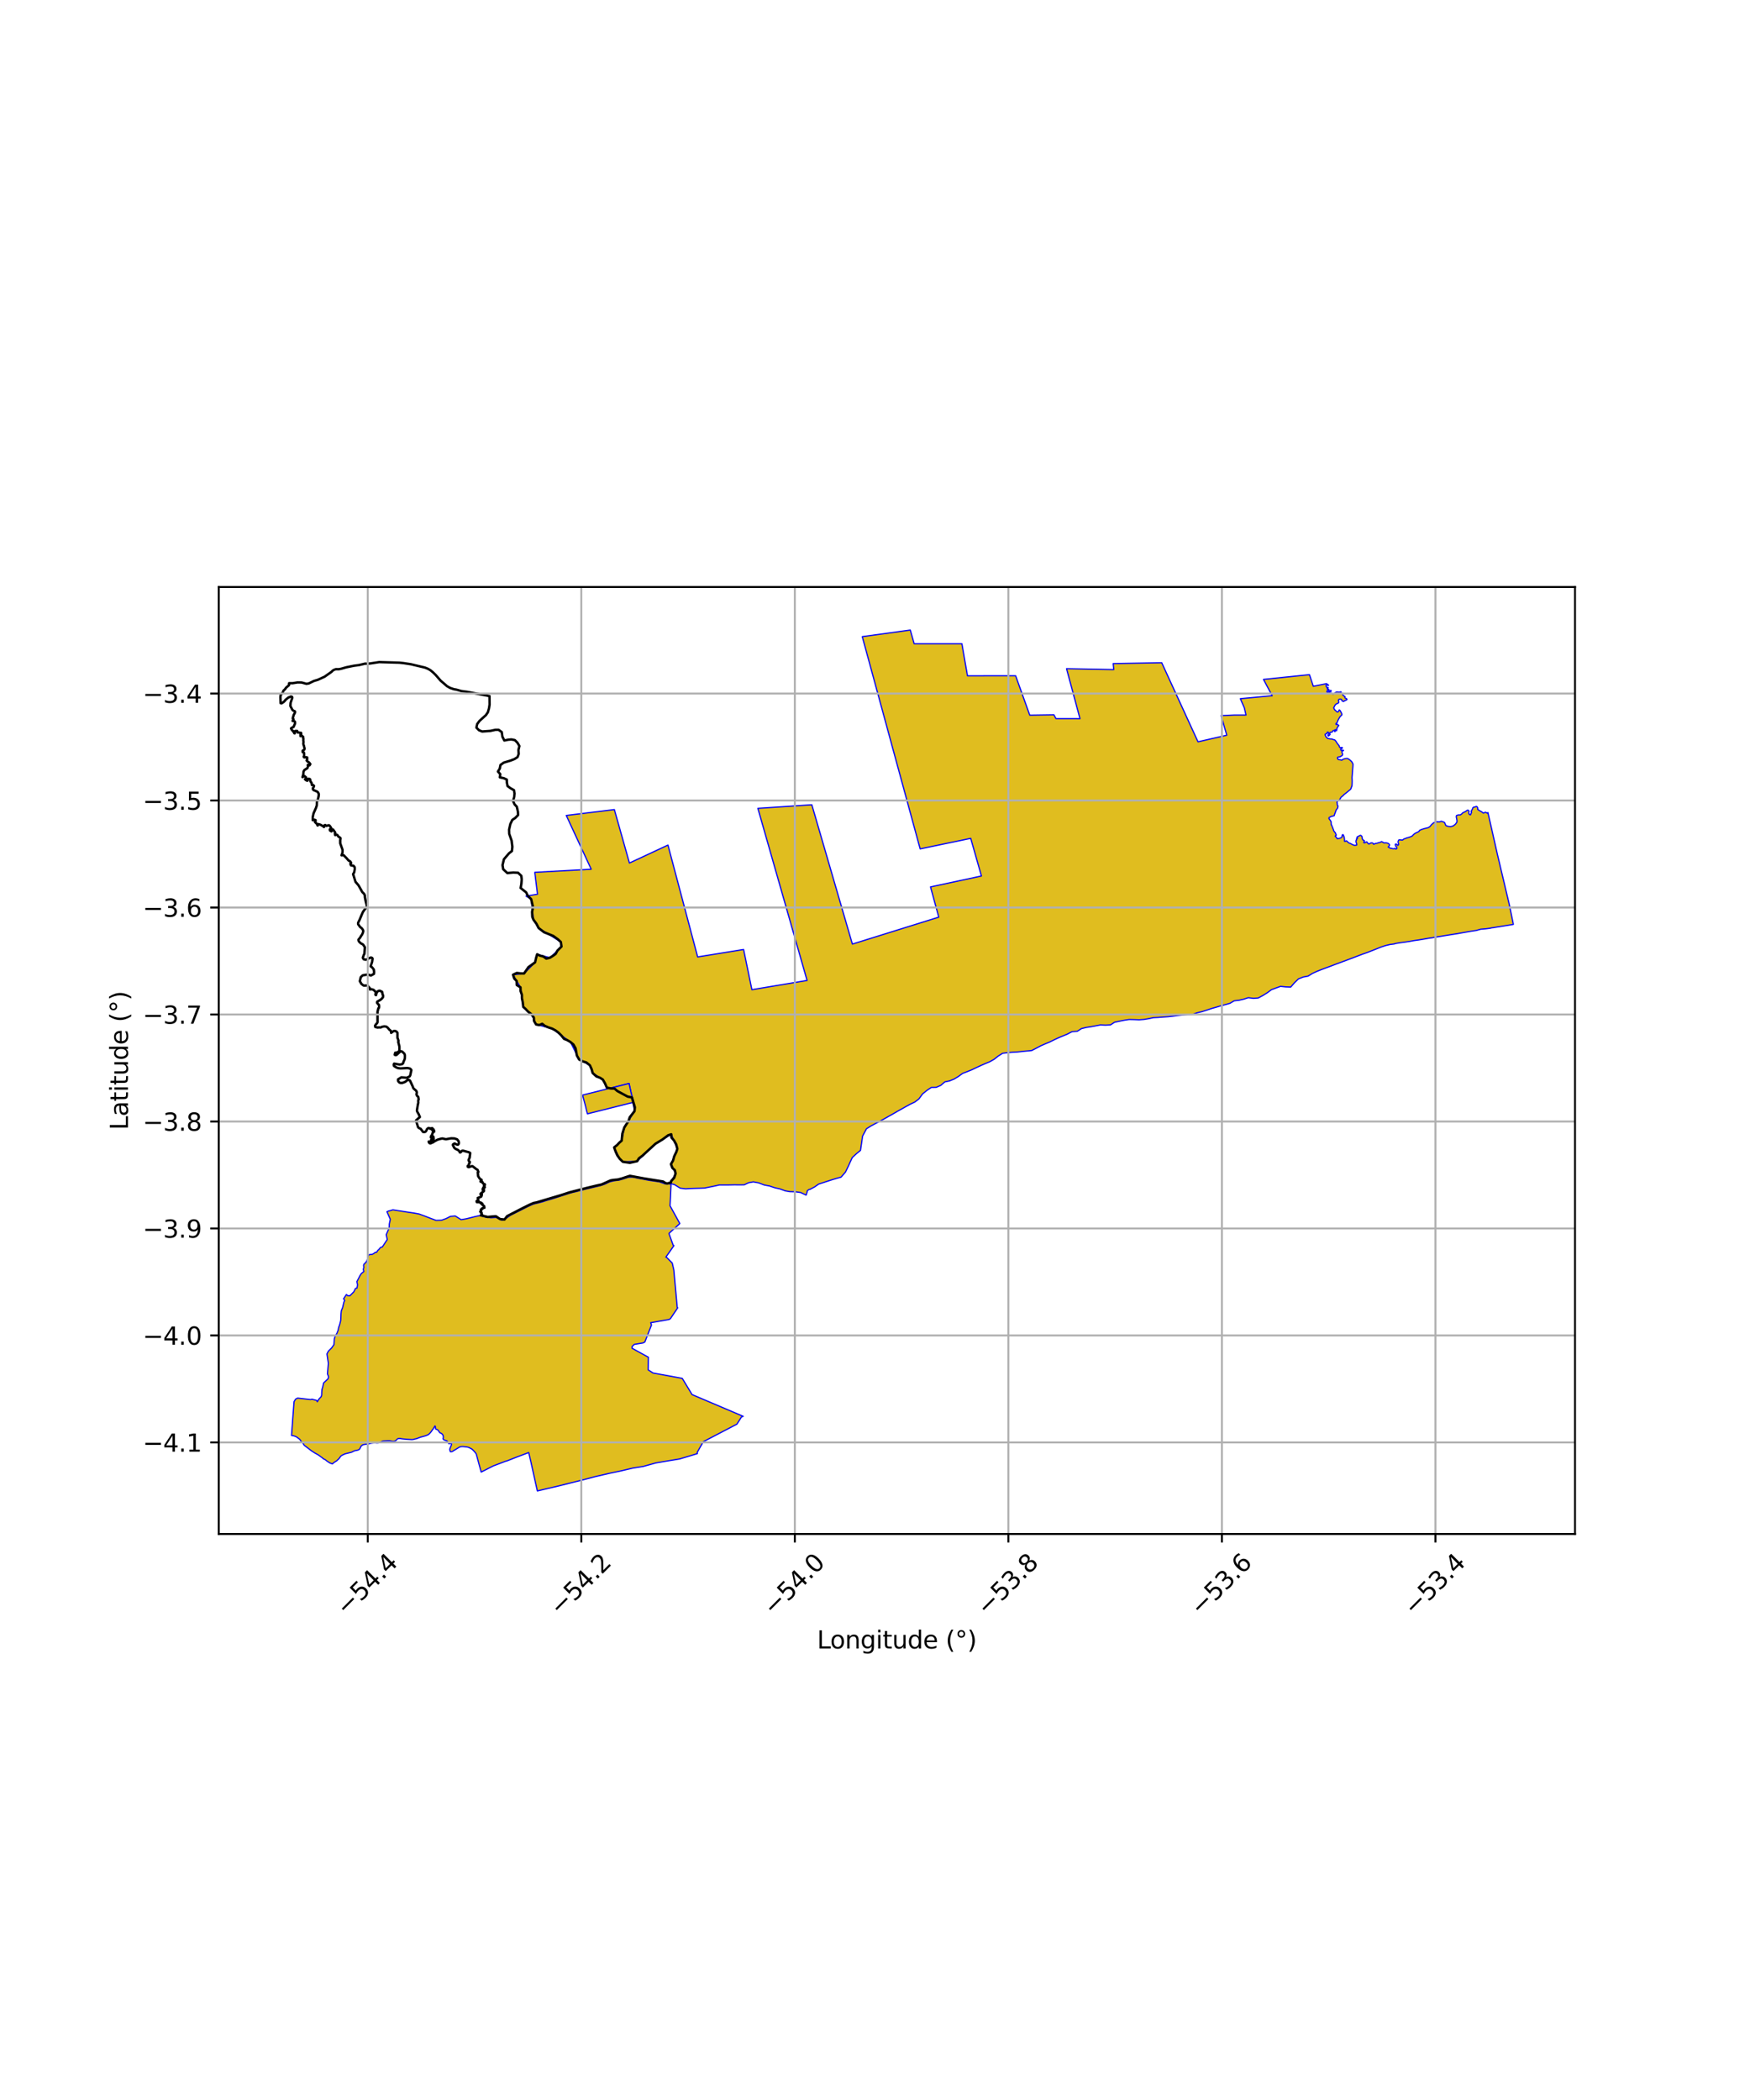 <?xml version="1.0" encoding="utf-8" standalone="no"?>
<!DOCTYPE svg PUBLIC "-//W3C//DTD SVG 1.1//EN"
  "http://www.w3.org/Graphics/SVG/1.1/DTD/svg11.dtd">
<svg xmlns:xlink="http://www.w3.org/1999/xlink" width="720pt" height="864pt" viewBox="0 0 720 864" xmlns="http://www.w3.org/2000/svg" version="1.1">
 <defs>
  <style type="text/css">*{stroke-linejoin: round; stroke-linecap: butt}</style>
 </defs>
 <g id="figure_1">
  <g id="patch_1">
   <path d="M 0 864 
L 720 864 
L 720 0 
L 0 0 
z
" style="fill: #ffffff"/>
  </g>
  <g id="axes_1">
   <g id="patch_2">
    <path d="M 90 631.124 
L 648 631.124 
L 648 241.516 
L 90 241.516 
z
" style="fill: #ffffff"/>
   </g>
   <g id="PatchCollection_1">
    <path d="M 283.806 599.008 
L 279.613 600.257 
L 274.878 601.04 
L 269.836 601.89 
L 264.851 603.277 
L 264.666 603.327 
L 260.409 604.016 
L 260.324 604.028 
L 255.297 605.209 
L 250.669 606.187 
L 244.987 607.504 
L 239.208 609.026 
L 234.719 610.141 
L 229.568 611.419 
L 225.374 612.407 
L 221.32 613.363 
L 221.081 613.415 
L 220.847 612.384 
L 220.653 611.516 
L 220.4 610.386 
L 219.62 606.867 
L 218.447 601.55 
L 217.527 597.626 
L 212.736 599.427 
L 208.344 601.151 
L 208.207 601.129 
L 202.946 603.123 
L 197.964 605.655 
L 197.579 604.226 
L 197.156 602.697 
L 196.745 601.169 
L 196.346 599.684 
L 195.97 598.285 
L 195.584 597.672 
L 194.793 596.787 
L 194.225 596.25 
L 193.688 595.934 
L 193.12 595.651 
L 192.678 595.462 
L 192.016 595.321 
L 191.165 595.229 
L 190.377 595.152 
L 189.747 595.186 
L 189.212 595.298 
L 188.536 595.681 
L 187.561 596.286 
L 186.586 596.86 
L 186.161 597.162 
L 185.72 597.275 
L 185.28 597.275 
L 185.104 596.706 
L 185.025 596.405 
L 185.071 596.072 
L 185.227 595.691 
L 185.477 595.056 
L 185.705 594.521 
L 185.727 594.088 
L 185.631 593.851 
L 185.458 593.804 
L 185.222 593.852 
L 184.923 593.996 
L 184.686 593.981 
L 184.465 593.759 
L 184.244 593.38 
L 184.085 593.063 
L 183.952 592.868 
L 183.154 592.559 
L 182.902 592.512 
L 182.507 592.275 
L 182.281 592.004 
L 182.316 591.705 
L 182.426 591.435 
L 182.392 591.073 
L 182.329 590.706 
L 182.234 590.421 
L 181.949 590.042 
L 181.586 589.742 
L 181.207 589.584 
L 180.923 589.427 
L 180.654 589.031 
L 180.259 588.478 
L 179.959 588.209 
L 179.738 588.115 
L 179.265 587.957 
L 179.201 587.831 
L 179.2 587.545 
L 179.199 587.228 
L 178.996 586.662 
L 178.867 586.77 
L 178.664 587.167 
L 178.397 587.564 
L 178.209 587.945 
L 177.895 588.263 
L 177.613 588.739 
L 177.173 589.311 
L 176.754 589.787 
L 176.199 590.265 
L 175.224 590.68 
L 174.106 591.001 
L 173.24 591.225 
L 172.186 591.593 
L 171.651 591.817 
L 170.99 592.009 
L 170.612 592.058 
L 170.423 592.153 
L 170.045 592.234 
L 169.446 592.299 
L 167.13 592.163 
L 166.216 592.071 
L 165.254 591.963 
L 164.466 591.822 
L 163.71 591.904 
L 163.38 592.143 
L 163.05 592.508 
L 162.626 592.842 
L 162.075 593.018 
L 161.388 593 
L 160.877 592.879 
L 160.31 592.77 
L 160.04 592.793 
L 159.68 592.773 
L 157.547 592.886 
L 156.97 593.101 
L 155.971 593.593 
L 155.579 593.683 
L 155.024 593.704 
L 154.852 593.678 
L 154.25 593.629 
L 154.046 593.636 
L 153.688 593.648 
L 152.789 593.77 
L 152.007 593.95 
L 151.67 594.027 
L 150.983 594.185 
L 150.12 594.26 
L 149.259 594.432 
L 148.595 594.947 
L 148.031 596.104 
L 147.761 596.362 
L 147.59 596.444 
L 147.369 596.55 
L 147.268 596.599 
L 146.928 596.671 
L 146.283 596.809 
L 145.966 596.876 
L 145.852 596.901 
L 144.598 597.509 
L 141.964 598.154 
L 141.785 598.236 
L 141.231 598.489 
L 140.852 598.662 
L 140.233 599.082 
L 139.799 599.675 
L 139.454 600.145 
L 139.363 600.269 
L 138.993 600.543 
L 138.614 600.939 
L 138.436 601.079 
L 137.439 601.703 
L 137.312 601.803 
L 136.764 602.288 
L 136.351 602.138 
L 136.141 602.086 
L 135.584 601.833 
L 134.415 601.051 
L 133.788 600.528 
L 132.995 600.178 
L 132.764 599.903 
L 132.649 599.819 
L 132.412 599.648 
L 131.978 599.333 
L 130.942 598.582 
L 129.347 597.703 
L 129.078 597.503 
L 128.246 596.982 
L 125.133 594.608 
L 124.875 594.143 
L 124.3 593.364 
L 123.979 593.108 
L 123.516 592.438 
L 123.235 592.107 
L 121.996 591.193 
L 121.369 590.913 
L 120.714 590.713 
L 119.942 590.594 
L 120.98 576.68 
L 121.623 575.63 
L 122.475 575.206 
L 127.727 575.817 
L 128.397 575.68 
L 130.277 576.167 
L 130.545 576.732 
L 131.218 575.617 
L 132.119 574.659 
L 132.338 574.044 
L 132.378 572.861 
L 132.453 571.762 
L 132.786 570.633 
L 133.135 568.981 
L 134.574 567.638 
L 134.946 567.291 
L 135.192 566.479 
L 134.719 565.221 
L 135.087 560.874 
L 134.51 557.046 
L 135.119 555.869 
L 136.433 554.586 
L 137.412 553.192 
L 137.548 550.872 
L 137.913 549.704 
L 138.613 548.563 
L 139.115 547.288 
L 139.305 546.242 
L 139.777 544.9 
L 140.173 543.288 
L 140.212 542.476 
L 140.293 540.555 
L 140.421 539.297 
L 140.952 538.004 
L 141.49 535.724 
L 141.826 535.058 
L 141.366 534.345 
L 142.524 532.577 
L 143.06 533.083 
L 143.947 533.124 
L 145.587 531.458 
L 146.276 530.076 
L 146.844 529.978 
L 146.871 529.958 
L 147.095 528.652 
L 146.846 527.274 
L 148.121 524.807 
L 148.663 523.97 
L 149.687 523.155 
L 149.484 522.253 
L 149.686 521.408 
L 149.596 520.632 
L 149.696 520.197 
L 149.995 519.909 
L 150.573 519.286 
L 150.923 518.782 
L 151.065 518.264 
L 151.395 517.182 
L 151.514 516.564 
L 151.995 516.176 
L 153.158 516.074 
L 153.948 515.631 
L 154.372 515.242 
L 154.963 515.219 
L 155.421 514.468 
L 155.835 514.106 
L 156.486 513.329 
L 156.833 513.128 
L 157.285 513.057 
L 159.334 509.965 
L 158.887 507.999 
L 160.092 505.252 
L 160.161 504.402 
L 160.172 503.625 
L 160.576 501.63 
L 159.194 498.532 
L 159.742 498.307 
L 159.851 498.243 
L 160.571 498.078 
L 160.683 498.048 
L 161.645 497.752 
L 163.779 498.087 
L 165.942 498.421 
L 168.106 498.762 
L 170.241 499.067 
L 172.423 499.468 
L 174.784 500.344 
L 177.117 501.243 
L 179.414 502.103 
L 181.636 502.036 
L 183.494 501.377 
L 185.341 500.452 
L 187.321 500.301 
L 189.726 501.803 
L 191.749 501.463 
L 193.621 501.007 
L 195.451 500.547 
L 197.448 500.107 
L 199.701 500.73 
L 201.962 501.033 
L 202.072 501.018 
L 204.109 500.889 
L 206.537 502.028 
L 208.383 501.15 
L 210.141 499.912 
L 211.829 499.096 
L 211.935 499.035 
L 213.749 498.118 
L 214.113 497.942 
L 215.612 497.188 
L 217.338 496.316 
L 219.15 495.509 
L 221.062 494.957 
L 221.164 494.98 
L 223.108 494.486 
L 224.947 493.876 
L 226.476 493.443 
L 226.666 493.389 
L 226.856 493.335 
L 228.77 492.734 
L 230.613 492.134 
L 233.386 491.231 
L 235.341 490.638 
L 237.267 490.193 
L 239.213 489.666 
L 241.146 489.201 
L 243.034 488.756 
L 244.992 488.275 
L 246.991 487.804 
L 248.802 487.198 
L 248.904 487.159 
L 250.716 486.284 
L 252.807 485.757 
L 254.603 485.565 
L 256.55 485.007 
L 258.459 484.375 
L 260.416 484.282 
L 262.614 484.781 
L 264.68 485.15 
L 266.822 485.578 
L 269.018 485.91 
L 269.114 485.921 
L 271.207 486.217 
L 273.743 487.115 
L 275.386 487.076 
L 276.096 487.309 
L 275.759 494.623 
L 275.675 496.087 
L 279.676 503.368 
L 279.549 503.543 
L 275.281 507.404 
L 275.243 507.537 
L 276.989 512.391 
L 277.286 512.476 
L 273.939 517.24 
L 274.183 517.236 
L 276.577 519.653 
L 277.237 522.554 
L 278.639 537.988 
L 278.85 538.041 
L 275.84 542.519 
L 275.545 542.73 
L 275.21 542.887 
L 267.705 544.203 
L 268.054 545.119 
L 265.307 552.155 
L 264.52 552.539 
L 260.973 553.115 
L 260.066 553.986 
L 260.065 554.719 
L 266.777 558.414 
L 266.67 563.585 
L 268.647 564.885 
L 280.7 567.095 
L 284.738 573.767 
L 305.772 582.721 
L 305.079 582.96 
L 303.188 585.941 
L 289.341 593.169 
L 287.592 596.244 
L 286.864 597.539 
L 286.919 598.054 
L 283.806 599.008 
" clip-path="url(#p43ac807e02)" style="fill: #e0bd1f; stroke: #0000ff; stroke-width: 0.5"/>
    <path d="M 545.969 281.23 
L 545.968 281.312 
L 545.986 281.466 
L 546.577 281.857 
L 546.569 281.963 
L 546.476 282.014 
L 545.886 281.756 
L 545.604 281.926 
L 545.55 282.227 
L 545.785 282.671 
L 546.048 282.902 
L 546.255 282.827 
L 546.451 282.892 
L 546.44 283.055 
L 546.373 283.137 
L 546.181 283.066 
L 546.058 283.387 
L 546.217 283.612 
L 546.524 283.598 
L 546.811 283.762 
L 546.699 283.972 
L 546.029 284.181 
L 545.891 284.652 
L 546.152 284.887 
L 546.415 284.829 
L 546.622 284.588 
L 546.932 284.422 
L 547.419 284.047 
L 547.648 284.109 
L 547.691 284.349 
L 547.557 284.533 
L 547.197 284.604 
L 546.942 284.822 
L 547.045 285.161 
L 547.284 285.365 
L 547.583 285.164 
L 548.024 285.411 
L 548.483 285.574 
L 548.927 285.407 
L 549.262 285.061 
L 549.911 284.69 
L 550.808 284.776 
L 551.279 284.756 
L 551.613 284.613 
L 551.785 284.68 
L 551.683 285.045 
L 551.782 285.367 
L 551.989 285.463 
L 552.203 285.495 
L 552.31 285.357 
L 552.419 285.241 
L 552.511 285.316 
L 552.435 285.695 
L 552.513 286.012 
L 552.911 286.358 
L 553.335 286.532 
L 553.409 286.676 
L 553.317 286.962 
L 553.452 287.245 
L 553.884 287.387 
L 554.156 287.625 
L 554.118 287.896 
L 553.539 288.22 
L 553.284 288.235 
L 552.827 288.601 
L 552.181 288.403 
L 552.075 288.013 
L 551.797 287.707 
L 551.254 287.619 
L 550.792 287.812 
L 550.794 287.844 
L 550.654 288.192 
L 550.791 288.628 
L 550.778 289.108 
L 550.294 289.431 
L 549.871 289.567 
L 549.446 289.917 
L 549.427 289.918 
L 549.022 290.581 
L 548.859 291.011 
L 548.734 291.109 
L 548.769 291.41 
L 549.196 292.133 
L 549.191 292.061 
L 549.991 292.81 
L 550.321 292.971 
L 550.681 292.766 
L 550.926 292.151 
L 551.094 292.092 
L 551.413 292.415 
L 552.022 293.566 
L 552.096 294.122 
L 551.324 294.876 
L 550.791 295.777 
L 550.395 296.535 
L 550.067 297.437 
L 549.953 297.437 
L 549.628 297.735 
L 549.643 297.989 
L 549.785 298.102 
L 550.107 297.966 
L 550.824 298.478 
L 550.332 299.115 
L 550.069 299.641 
L 549.991 299.982 
L 550.008 300.322 
L 549.85 300.684 
L 549.809 300.611 
L 549.77 300.447 
L 549.452 300.189 
L 549.302 300.217 
L 549.189 300.351 
L 549.312 300.88 
L 549.263 300.982 
L 549.172 300.996 
L 549.101 300.89 
L 549.021 300.623 
L 548.812 300.519 
L 548.514 300.566 
L 548.304 300.785 
L 548.27 300.996 
L 547.909 301.262 
L 547.661 301.205 
L 547.278 301.334 
L 547.111 301.678 
L 547.138 302.061 
L 547.203 302.242 
L 546.671 302.728 
L 546.49 302.822 
L 546.356 302.697 
L 546.339 302.533 
L 546.566 301.888 
L 546.636 301.463 
L 546.381 301.165 
L 546.05 301.276 
L 545.922 301.632 
L 545.804 301.889 
L 545.268 302.045 
L 545.174 302.37 
L 545.359 302.656 
L 545.456 303.029 
L 545.97 303.57 
L 546.297 303.845 
L 547.38 304.024 
L 547.922 304.042 
L 548.428 304.235 
L 549.133 304.426 
L 549.557 304.859 
L 549.932 305.463 
L 550.317 306.021 
L 550.972 306.837 
L 551.073 307.309 
L 551.448 307.693 
L 551.93 307.529 
L 552.237 307.559 
L 552.301 307.711 
L 552.181 307.877 
L 551.724 308.127 
L 551.585 308.472 
L 551.785 308.717 
L 552.231 308.662 
L 552.657 308.668 
L 552.747 308.749 
L 552.739 308.836 
L 552.527 308.905 
L 552.249 309.003 
L 552.133 309.204 
L 552.128 309.337 
L 552.158 309.666 
L 552.347 310.09 
L 552.361 310.512 
L 552.241 310.802 
L 551.911 311.025 
L 551.749 311.078 
L 551.304 311.391 
L 550.838 311.437 
L 550.473 311.468 
L 550.264 311.768 
L 550.36 312.252 
L 550.79 312.547 
L 551.331 312.592 
L 551.832 312.7 
L 552.06 312.769 
L 552.541 312.402 
L 553.301 312.158 
L 553.711 312.068 
L 554.436 312.052 
L 555.342 312.634 
L 556.1 313.331 
L 556.519 314.052 
L 556.655 314.391 
L 556.603 315.436 
L 556.462 317.183 
L 556.329 318.869 
L 556.251 319.896 
L 556.312 321.316 
L 556.283 322.455 
L 556.234 323.299 
L 555.727 324.666 
L 553.915 326.193 
L 552.942 326.925 
L 552.582 327.343 
L 551.745 328.013 
L 551.182 329.009 
L 550.577 329.534 
L 550.161 329.79 
L 550.069 330.019 
L 550.208 330.733 
L 550.185 331.126 
L 550.501 331.629 
L 550.343 332.46 
L 549.734 333.245 
L 549.352 334.344 
L 549.018 335.22 
L 548.983 335.521 
L 548.494 335.735 
L 547.915 335.825 
L 546.844 336.353 
L 546.743 336.745 
L 547.094 337.214 
L 547.631 338.009 
L 547.7 339.065 
L 547.678 339.335 
L 547.753 339.381 
L 547.855 339.444 
L 548.308 340.583 
L 548.567 341.251 
L 548.737 341.797 
L 549.039 342.253 
L 549.386 342.572 
L 549.417 342.745 
L 549.551 343.079 
L 549.671 343.314 
L 549.755 343.54 
L 549.754 343.637 
L 549.519 343.789 
L 549.376 343.974 
L 549.347 344.11 
L 549.518 344.246 
L 549.657 344.291 
L 549.815 344.512 
L 550.015 344.79 
L 550.101 344.956 
L 550.203 345.083 
L 550.335 345.098 
L 550.54 345.037 
L 550.667 344.982 
L 551.037 344.932 
L 551.508 344.769 
L 551.93 344.57 
L 552.106 344.422 
L 552.104 344.276 
L 552.181 344.111 
L 552.19 343.864 
L 552.27 343.6 
L 552.247 343.533 
L 552.363 343.434 
L 552.518 343.382 
L 552.691 343.547 
L 552.801 343.832 
L 553.015 344.382 
L 553.086 344.613 
L 553.084 344.964 
L 553.163 345.301 
L 553.166 345.687 
L 553.109 345.969 
L 553.21 346.121 
L 553.306 346.165 
L 553.675 346.058 
L 553.822 345.982 
L 553.921 345.949 
L 554.046 345.983 
L 554.391 346.323 
L 554.902 346.77 
L 555.114 346.91 
L 555.213 346.885 
L 555.614 347.049 
L 556.194 347.369 
L 556.86 347.675 
L 557.205 347.792 
L 557.688 347.756 
L 558.029 347.748 
L 558.187 347.643 
L 558.209 347.405 
L 558.187 347.258 
L 558.138 347.153 
L 558.003 346.719 
L 557.916 346.45 
L 557.897 346.156 
L 557.905 345.898 
L 558.008 345.664 
L 558.147 345.553 
L 558.09 345.387 
L 558.041 345.266 
L 558.118 345.15 
L 558.216 345.135 
L 558.359 345.04 
L 558.498 344.946 
L 558.53 344.841 
L 558.503 344.774 
L 558.456 344.752 
L 558.27 344.671 
L 558.211 344.576 
L 558.465 344.305 
L 558.711 344.124 
L 559.084 343.968 
L 559.344 343.85 
L 559.567 343.717 
L 559.817 343.66 
L 559.995 343.786 
L 560.194 343.981 
L 560.369 344.164 
L 560.377 344.33 
L 560.41 344.593 
L 560.455 344.848 
L 560.458 344.992 
L 560.629 345.327 
L 560.757 345.578 
L 560.993 345.682 
L 561.24 345.83 
L 561.348 345.978 
L 561.266 346.186 
L 561.15 346.467 
L 561.069 346.602 
L 561.153 346.72 
L 561.39 346.755 
L 561.747 346.631 
L 562.031 346.461 
L 562.18 346.357 
L 562.332 346.363 
L 562.527 346.591 
L 562.824 346.985 
L 563.029 347.184 
L 563.162 347.241 
L 563.295 347.216 
L 563.523 347.138 
L 563.783 346.918 
L 564.077 346.801 
L 564.45 346.806 
L 564.783 346.859 
L 564.979 347.041 
L 565.032 347.237 
L 565.136 347.329 
L 565.299 347.338 
L 565.542 347.196 
L 565.779 347.054 
L 566.112 346.997 
L 566.61 346.923 
L 566.975 346.775 
L 567.381 346.651 
L 567.663 346.641 
L 568.186 346.381 
L 568.423 346.253 
L 568.919 346.51 
L 569.144 346.618 
L 569.255 346.748 
L 569.58 346.813 
L 570.213 346.763 
L 570.799 346.876 
L 571.082 346.976 
L 571.361 347.157 
L 571.577 347.379 
L 571.665 347.537 
L 571.645 347.884 
L 571.351 348.244 
L 571.192 348.429 
L 571.169 348.532 
L 571.454 348.666 
L 571.718 348.788 
L 571.859 348.931 
L 572.007 348.937 
L 572.204 349.03 
L 572.347 348.976 
L 572.917 349.154 
L 573.224 349.21 
L 573.5 349.191 
L 573.705 349.095 
L 573.908 349.059 
L 574.109 349.227 
L 574.204 349.337 
L 574.262 349.313 
L 574.362 349.273 
L 574.564 349.229 
L 574.713 349.036 
L 574.721 348.758 
L 574.547 348.486 
L 574.529 348.459 
L 574.233 348.101 
L 574.107 347.797 
L 574.061 347.421 
L 574.078 347.377 
L 574.095 347.342 
L 574.103 347.333 
L 574.285 347.289 
L 574.617 347.369 
L 574.635 347.369 
L 574.838 347.57 
L 575.023 347.816 
L 575.225 347.728 
L 575.242 347.719 
L 575.4 347.421 
L 575.418 347.386 
L 575.418 347.36 
L 575.303 346.85 
L 575.18 346.323 
L 575.4 345.71 
L 575.617 345.541 
L 575.637 345.522 
L 576.201 345.561 
L 576.279 345.58 
L 576.356 345.58 
L 577.018 345.639 
L 577.543 345.211 
L 577.601 345.191 
L 577.698 345.153 
L 578.73 344.783 
L 578.749 344.744 
L 579.566 344.53 
L 580.305 344.277 
L 581.063 343.927 
L 581.568 343.364 
L 582.185 342.875 
L 583.098 342.428 
L 583.662 342.176 
L 583.701 342.156 
L 584.089 341.612 
L 584.983 341.224 
L 585.022 341.224 
L 585.975 340.912 
L 587.375 340.581 
L 587.472 340.562 
L 588.284 340.118 
L 588.787 339.498 
L 588.846 339.4 
L 589.662 338.642 
L 590.26 338.335 
L 591.172 338.102 
L 592.095 338.165 
L 592.173 338.165 
L 592.955 337.893 
L 593.575 338.068 
L 594.179 338.319 
L 594.276 338.339 
L 594.603 338.998 
L 594.602 339.056 
L 594.621 339.133 
L 594.931 339.715 
L 595.902 340.022 
L 595.979 340.021 
L 596.037 340.021 
L 596.888 340.097 
L 597.873 339.824 
L 597.912 339.785 
L 598.817 339.089 
L 599.395 338.279 
L 599.415 338.26 
L 599.433 337.566 
L 599.265 336.657 
L 599.134 336.074 
L 599.229 335.552 
L 599.923 335.283 
L 600.741 335.279 
L 600.8 335.279 
L 601.317 334.934 
L 601.812 334.418 
L 602.9 333.905 
L 603.345 333.596 
L 603.658 333.38 
L 603.713 333.324 
L 604.119 333.362 
L 604.404 333.743 
L 604.276 334.626 
L 604.54 335.077 
L 604.95 335.233 
L 605.007 335.232 
L 605.226 334.684 
L 605.245 334.626 
L 605.463 334.243 
L 605.256 333.783 
L 605.479 333.426 
L 605.789 332.927 
L 605.941 332.404 
L 606.29 332.079 
L 606.718 332.049 
L 607.409 331.775 
L 607.773 331.965 
L 607.773 332.022 
L 607.981 332.436 
L 607.974 333.038 
L 608.284 333.232 
L 608.773 333.554 
L 609.298 333.816 
L 609.918 334.231 
L 610.331 334.562 
L 610.733 334.325 
L 611.145 334.162 
L 611.461 334.314 
L 612.041 334.645 
L 612.176 334.283 
L 616.038 351.365 
L 621.014 372.356 
L 622.636 380.309 
L 622.445 380.361 
L 622.002 380.424 
L 621.462 380.52 
L 620.939 380.603 
L 620.186 380.727 
L 617.115 381.227 
L 616.836 381.283 
L 616.537 381.314 
L 614.772 381.596 
L 614.537 381.653 
L 613.642 381.748 
L 613.22 381.878 
L 611.264 382.13 
L 609.214 382.311 
L 607.366 382.824 
L 605.402 383.117 
L 603.426 383.46 
L 601.663 383.76 
L 600.872 383.907 
L 599.525 384.143 
L 599.183 384.2 
L 597.531 384.453 
L 595.603 384.768 
L 593.619 385.088 
L 593.483 385.112 
L 593.436 385.127 
L 593.351 385.141 
L 591.542 385.422 
L 589.565 385.764 
L 587.591 386.052 
L 585.609 386.403 
L 583.67 386.721 
L 581.69 386.999 
L 579.754 387.352 
L 577.828 387.64 
L 575.814 387.909 
L 573.859 388.244 
L 573.78 388.35 
L 571.843 388.604 
L 570.073 389.024 
L 569.117 389.333 
L 568.196 389.644 
L 566.316 390.407 
L 564.408 391.151 
L 562.53 391.888 
L 560.547 392.582 
L 558.679 393.295 
L 556.785 394.016 
L 554.655 394.82 
L 553.069 395.419 
L 552.945 395.454 
L 551.079 396.148 
L 549.185 396.851 
L 547.329 397.557 
L 545.453 398.244 
L 543.642 398.929 
L 541.795 399.66 
L 539.973 400.5 
L 538.194 401.598 
L 536.246 401.967 
L 536.139 401.994 
L 534.239 402.739 
L 532.609 404.299 
L 531.05 406.107 
L 528.943 406.035 
L 526.849 405.82 
L 524.984 406.485 
L 523.075 407.203 
L 521.484 408.389 
L 519.64 409.54 
L 517.675 410.608 
L 515.751 410.758 
L 513.574 410.49 
L 511.663 411.103 
L 509.773 411.53 
L 507.797 411.758 
L 506.011 412.797 
L 504.102 413.338 
L 502.196 413.85 
L 500.318 414.412 
L 498.539 414.909 
L 498.411 414.954 
L 498.292 414.991 
L 496.406 415.629 
L 494.489 416.239 
L 492.553 416.679 
L 490.675 417.359 
L 488.654 417.392 
L 486.662 417.587 
L 484.655 417.815 
L 482.7 418.063 
L 480.707 418.295 
L 478.713 418.432 
L 477.25 418.541 
L 477.132 418.55 
L 476.598 418.595 
L 474.554 418.694 
L 472.626 419.1 
L 470.683 419.429 
L 469.675 419.505 
L 468.69 419.586 
L 466.622 419.499 
L 464.569 419.452 
L 462.596 419.754 
L 460.664 420.141 
L 458.687 420.556 
L 458.568 420.579 
L 456.896 421.664 
L 454.817 421.778 
L 452.733 421.681 
L 450.797 422.062 
L 448.854 422.425 
L 446.891 422.724 
L 444.939 423.198 
L 443.205 424.313 
L 441.047 424.467 
L 439.389 425.323 
L 439.292 425.401 
L 437.399 426.182 
L 435.569 426.946 
L 433.734 427.792 
L 431.907 428.701 
L 430.024 429.478 
L 428.193 430.276 
L 426.337 431.272 
L 424.489 432.21 
L 423.314 432.348 
L 423.192 432.363 
L 422.612 432.4 
L 420.594 432.583 
L 420.472 432.603 
L 419.691 432.704 
L 418.502 432.82 
L 416.452 432.938 
L 414.487 433.116 
L 412.49 433.363 
L 410.705 434.484 
L 409.01 435.824 
L 407.2 436.84 
L 405.327 437.616 
L 403.516 438.399 
L 401.633 439.276 
L 401.524 439.328 
L 399.778 440.166 
L 397.884 440.921 
L 396.039 441.629 
L 394.301 442.894 
L 392.538 443.96 
L 390.691 444.713 
L 388.737 445.12 
L 387.05 446.565 
L 385.142 447.379 
L 383.215 447.406 
L 383.103 447.452 
L 381.456 448.556 
L 379.597 450.036 
L 378.042 452.157 
L 376.365 453.42 
L 374.489 454.308 
L 372.699 455.285 
L 370.946 456.278 
L 370.607 456.465 
L 370.498 456.515 
L 369.123 457.296 
L 367.218 458.403 
L 365.523 459.336 
L 365.412 459.405 
L 363.625 460.423 
L 361.811 461.387 
L 360.031 462.344 
L 358.23 463.314 
L 356.489 464.412 
L 354.888 467.441 
L 354.035 473.295 
L 352.33 474.687 
L 350.641 476.263 
L 349.281 479.215 
L 349.249 479.328 
L 347.864 482.209 
L 346.047 484.311 
L 344.411 484.758 
L 342.513 485.325 
L 340.6 485.94 
L 338.665 486.574 
L 336.809 487.176 
L 335.124 488.355 
L 333.252 489.334 
L 332.824 489.418 
L 332.145 489.893 
L 332.107 490.267 
L 331.679 491.696 
L 331.609 491.688 
L 329.415 490.637 
L 327.24 490.336 
L 324.931 490.277 
L 323.083 489.952 
L 320.873 489.153 
L 318.791 488.686 
L 316.602 487.948 
L 314.428 487.543 
L 312.121 486.663 
L 310.118 486.295 
L 309.984 486.257 
L 307.972 486.618 
L 306.18 487.474 
L 304.145 487.485 
L 302.05 487.474 
L 300.06 487.517 
L 298.036 487.52 
L 295.979 487.522 
L 294.043 487.96 
L 290.169 488.745 
L 290.036 488.793 
L 288.015 488.874 
L 286.121 488.923 
L 284.106 488.993 
L 282.076 489.125 
L 279.862 488.842 
L 277.522 487.4 
L 275.336 486.774 
L 276.162 485.924 
L 277.978 482.839 
L 276.077 478.958 
L 278.699 472.677 
L 276.184 466.69 
L 269.695 470.586 
L 262.175 477.758 
L 256.284 478.023 
L 254.966 476.726 
L 252.697 472.087 
L 255.798 469.305 
L 256.883 463.876 
L 261.079 457.181 
L 260.39 453.577 
L 260.689 453.503 
L 259.665 449.684 
L 258.813 445.776 
L 250.548 447.836 
L 249.708 447.51 
L 248.048 444.182 
L 243.864 441.482 
L 242.714 438.305 
L 238.297 435.924 
L 234.662 428.679 
L 227.205 423.223 
L 220.582 421.502 
L 218.788 417.421 
L 215.309 414.272 
L 214.161 406.238 
L 211.102 401.054 
L 215.641 400.526 
L 220.177 395.938 
L 221.021 392.622 
L 226.292 394.037 
L 231.041 389.448 
L 230.769 387.577 
L 221.621 381.823 
L 219.518 378.418 
L 218.556 369.949 
L 216.414 368.694 
L 221.137 367.905 
L 220.029 358.896 
L 243.236 357.625 
L 232.98 335.503 
L 252.764 333.083 
L 258.967 355.076 
L 274.817 347.688 
L 287.036 393.712 
L 305.932 390.65 
L 309.353 407.183 
L 332.05 403.389 
L 311.806 332.574 
L 334.007 331.108 
L 350.691 388.423 
L 386.234 377.339 
L 382.842 364.902 
L 403.787 360.412 
L 399.379 344.928 
L 378.577 349.263 
L 354.762 261.935 
L 374.517 259.225 
L 376.106 264.838 
L 395.745 264.84 
L 398.048 278.05 
L 417.858 278.034 
L 423.666 294.234 
L 433.608 294.086 
L 434.445 295.656 
L 444.332 295.673 
L 438.801 275.114 
L 458.235 275.49 
L 457.983 273.027 
L 477.963 272.662 
L 492.891 305.204 
L 504.733 302.491 
L 502.391 294.428 
L 507.815 294.183 
L 512.646 294.184 
L 511.948 291.211 
L 510.311 287.459 
L 523.407 286.245 
L 519.837 279.529 
L 538.741 277.577 
L 540.333 282.354 
L 545.969 281.23 
" clip-path="url(#p43ac807e02)" style="fill: #e0bd1f; stroke: #0000ff; stroke-width: 0.5"/>
    <path d="M 239.672 450.546 
L 239.672 450.546 
L 258.813 445.776 
L 259.665 449.684 
L 260.689 453.503 
L 241.694 458.256 
L 241.314 456.823 
L 240.992 455.488 
L 240.712 454.395 
L 240.297 452.87 
L 239.869 451.25 
L 239.672 450.546 
" clip-path="url(#p43ac807e02)" style="fill: #e0bd1f; stroke: #0000ff; stroke-width: 0.5"/>
   </g>
   <g id="PatchCollection_2">
    <path d="M 198.284 499.927 
L 198.281 499.924 
L 198.349 499.879 
L 198.305 499.655 
L 197.986 499.315 
L 198.154 499.191 
L 198.151 498.973 
L 198.001 498.802 
L 197.591 498.527 
L 197.793 498.259 
L 197.974 498.155 
L 197.966 497.997 
L 197.832 497.714 
L 197.946 497.721 
L 198.08 497.399 
L 198.487 497.354 
L 198.437 497.1 
L 198.974 496.935 
L 199.296 496.937 
L 199.205 496.241 
L 198.27 495.499 
L 198.454 495.411 
L 198.46 495.25 
L 198.073 495.145 
L 198.184 494.992 
L 198.041 494.859 
L 197.699 495.01 
L 197.654 494.753 
L 197.296 494.618 
L 196.19 494.6 
L 196.13 494.485 
L 196.091 494.158 
L 196.552 494.178 
L 196.817 494.096 
L 196.86 493.937 
L 196.595 493.512 
L 196.771 493.13 
L 196.55 492.885 
L 197.918 492.368 
L 198.056 492.212 
L 198.27 491.463 
L 198.161 491.163 
L 197.945 491.312 
L 197.744 491.487 
L 197.657 491.239 
L 198.034 490.831 
L 198.614 490.448 
L 199.098 490.035 
L 199.135 489.522 
L 199.026 489.388 
L 198.847 489.422 
L 198.639 489.654 
L 198.613 489.161 
L 198.936 488.51 
L 199.376 488.585 
L 199.484 488.481 
L 199.287 488.001 
L 199.091 487.773 
L 199.383 487.652 
L 199.535 487.438 
L 199.404 487.193 
L 199.078 487.156 
L 198.513 486.645 
L 198.566 486.506 
L 198.308 486.105 
L 197.922 485.946 
L 197.771 486.208 
L 197.687 486.096 
L 197.73 485.919 
L 198.146 485.445 
L 197.393 484.951 
L 196.712 483.892 
L 196.633 482.883 
L 196.552 482.412 
L 196.826 482.156 
L 196.454 481.268 
L 195.971 481.013 
L 194.432 479.811 
L 194.077 479.794 
L 192.867 480.209 
L 192.449 480.052 
L 192.436 479.654 
L 192.658 479.55 
L 192.891 479.282 
L 192.961 478.788 
L 193.154 478.637 
L 193.288 478.03 
L 193.027 477.895 
L 192.771 477.284 
L 192.922 477.066 
L 193.002 476.7 
L 193.207 476.383 
L 193.408 474.805 
L 193.434 474.352 
L 192.972 474.086 
L 190.698 473.471 
L 190.384 473.423 
L 190.048 473.489 
L 189.615 473.998 
L 189.372 474.163 
L 189.139 474.114 
L 189.116 473.765 
L 188.507 473.199 
L 187.877 472.857 
L 187.562 472.793 
L 186.915 472.255 
L 186.342 471.187 
L 186.379 470.843 
L 186.926 470.486 
L 187.264 470.555 
L 187.898 470.893 
L 188.397 470.973 
L 188.678 470.705 
L 188.823 470.246 
L 188.663 469.499 
L 188.054 468.742 
L 186.925 468.38 
L 185.634 468.335 
L 183.466 468.718 
L 181.974 468.401 
L 181.237 468.55 
L 180.029 468.898 
L 179.423 469.216 
L 178.562 469.694 
L 178.264 469.929 
L 177.436 470.276 
L 177.073 470.441 
L 176.758 470.338 
L 176.486 470.088 
L 176.371 469.684 
L 177.087 469.742 
L 177.455 469.566 
L 177.367 468.972 
L 177.676 468.922 
L 177.806 469.129 
L 178.377 468.69 
L 178.447 468.379 
L 178.305 468.106 
L 178.347 467.795 
L 178.184 467.539 
L 177.864 467.508 
L 177.72 468.217 
L 177.459 468.142 
L 177.247 467.957 
L 177.365 467.416 
L 177.721 466.979 
L 178.13 465.804 
L 178.628 465.606 
L 178.643 465.355 
L 178.392 464.712 
L 178.001 464.625 
L 177.818 464.943 
L 177.985 464.437 
L 177.905 464.173 
L 177.654 464.145 
L 177.347 464.292 
L 177.041 464.462 
L 176.992 464.222 
L 176.248 464.093 
L 175.713 464.515 
L 175.293 465.379 
L 174.973 465.664 
L 174.61 465.774 
L 174.057 465.716 
L 173.039 464.382 
L 172.485 464.165 
L 172.029 463.817 
L 171.416 461.854 
L 171.174 460.96 
L 172.743 459.58 
L 172.273 458.435 
L 171.695 457.433 
L 171.52 456.898 
L 171.959 454.242 
L 172.104 453.75 
L 172.058 452.822 
L 172.251 452.331 
L 172.097 451.316 
L 171.509 450.75 
L 171.345 450.205 
L 171.506 449.538 
L 171.374 449.015 
L 171.129 448.672 
L 170.264 447.945 
L 170.041 447.682 
L 169.795 446.978 
L 168.682 444.586 
L 168.095 444.255 
L 167.7 444.321 
L 166.699 445.121 
L 165.459 445.567 
L 164.689 445.542 
L 164.26 445.331 
L 163.873 444.895 
L 163.775 444.59 
L 163.757 444.093 
L 165.094 443.249 
L 167.225 443.411 
L 167.61 443.323 
L 168.552 442.851 
L 168.795 442.375 
L 169.244 440.273 
L 168.999 439.913 
L 168.624 439.614 
L 167.636 439.41 
L 164.752 439.582 
L 163.667 439.433 
L 162.875 439.075 
L 162.114 438.564 
L 161.971 438.073 
L 162.165 437.603 
L 164.4 438 
L 165.365 437.856 
L 165.82 437.494 
L 166.067 436.718 
L 166.433 435.942 
L 166.572 435.374 
L 166.591 434.217 
L 166.404 433.563 
L 165.469 432.638 
L 164.84 432.53 
L 164.039 433.199 
L 163.185 433.998 
L 162.751 434.108 
L 162.415 433.968 
L 162.586 433.148 
L 163.751 432.888 
L 164.335 432.281 
L 164.33 430.578 
L 163.852 428.713 
L 163.948 428.229 
L 163.731 427.489 
L 163.53 427.003 
L 163.524 424.907 
L 163.044 424.336 
L 162.277 424.125 
L 161.782 424.314 
L 160.93 424.947 
L 160.945 424.636 
L 160.821 424.162 
L 160.153 423.599 
L 159.524 422.839 
L 158.913 422.375 
L 158.073 422.286 
L 157.189 422.453 
L 156.621 422.742 
L 156.067 422.694 
L 155.328 422.762 
L 154.408 422.544 
L 154.309 422.003 
L 154.665 421.446 
L 155.144 420.944 
L 155.321 420.527 
L 155.313 416.343 
L 155.674 414.844 
L 155.938 414.61 
L 155.993 414.037 
L 155.918 413.456 
L 155.519 413.08 
L 155.119 412.549 
L 155.215 412.099 
L 156.571 411.333 
L 157.22 410.75 
L 157.601 410.2 
L 157.623 409.57 
L 157.419 409.137 
L 157.196 408.073 
L 156.304 407.621 
L 155.845 407.643 
L 155.171 408.026 
L 154.985 408.403 
L 154.711 409.419 
L 154.499 409.33 
L 154.434 409.084 
L 154.611 408.502 
L 154.455 408.012 
L 153.721 407.277 
L 152.923 407.001 
L 152.212 407.107 
L 152.125 406.545 
L 151.113 405.451 
L 149.633 405.504 
L 148.704 404.819 
L 148.05 403.675 
L 148.436 402.02 
L 149.231 401.281 
L 150.938 400.997 
L 151.93 401.109 
L 152.581 401.369 
L 153.832 400.694 
L 153.927 399.924 
L 153.778 398.861 
L 153.084 397.987 
L 152.481 397.571 
L 153.094 395.743 
L 153.285 394.433 
L 153.106 394.122 
L 152.617 393.96 
L 151.853 394.241 
L 150.852 394.756 
L 150.359 394.851 
L 149.643 394.689 
L 149.267 394.052 
L 149.651 392.911 
L 149.929 392.429 
L 150.129 389.722 
L 149.404 388.649 
L 148.909 388.326 
L 148.485 388.143 
L 147.754 387.451 
L 147.529 387.038 
L 147.471 386.613 
L 148.163 385.767 
L 148.596 385.009 
L 148.957 384.533 
L 149.321 383.709 
L 149.473 383.037 
L 149.325 382.579 
L 148.844 381.926 
L 148.167 381.387 
L 147.343 380.252 
L 147.341 379.67 
L 147.964 378.392 
L 148.884 376.195 
L 149.353 375.145 
L 151.006 372.881 
L 150.48 370.918 
L 150.133 369.167 
L 150.115 368.397 
L 149.788 367.735 
L 149.039 366.994 
L 147.534 364.295 
L 146.273 362.812 
L 145.28 359.634 
L 145.709 358.941 
L 145.95 357.68 
L 145.931 356.804 
L 145.49 356.24 
L 144.384 356.014 
L 144.13 355.352 
L 144.471 355.089 
L 144.421 354.901 
L 144.103 354.418 
L 143.402 354.027 
L 142.513 352.998 
L 141.355 351.823 
L 140.51 351.907 
L 140.913 350.76 
L 140.926 349.63 
L 139.984 346.98 
L 139.972 345.678 
L 140.108 344.9 
L 139.863 344.598 
L 139.22 344.186 
L 138.807 343.553 
L 138.34 343.352 
L 137.925 343.592 
L 137.773 343.019 
L 137.915 342.736 
L 137.877 342.474 
L 137.018 341.271 
L 136.681 341.299 
L 136.464 341.627 
L 136.368 342.055 
L 135.881 341.758 
L 135.743 341.664 
L 135.697 341.25 
L 136.277 340.713 
L 135.844 340.01 
L 135.465 339.581 
L 134.964 339.578 
L 134.331 339.805 
L 133.826 339.446 
L 133.472 339.574 
L 133.388 339.89 
L 133.303 340.258 
L 133.014 339.989 
L 132.301 339.581 
L 131.78 339.296 
L 130.942 339.061 
L 130.714 339.119 
L 130.699 339.299 
L 130.724 339.635 
L 130.561 339.521 
L 130.487 339.071 
L 129.614 338.238 
L 129.857 337.762 
L 129.823 337.402 
L 129.319 337.256 
L 128.913 337.454 
L 128.669 337.438 
L 128.664 336.461 
L 128.681 336.095 
L 129.019 334.588 
L 129.989 332.424 
L 130.344 331.342 
L 130.372 329.983 
L 130.784 328.926 
L 131.11 327.5 
L 131.16 326.706 
L 130.87 326.019 
L 130.461 325.675 
L 129.77 325.375 
L 128.981 325.042 
L 128.728 324.707 
L 128.743 324.207 
L 128.929 324.051 
L 129.195 323.348 
L 128.883 323.022 
L 128.625 322.922 
L 128.3 322.948 
L 128.2 322.121 
L 127.809 321.573 
L 127.703 321.426 
L 127.57 320.624 
L 127.269 320.437 
L 126.911 320.389 
L 126.656 320.702 
L 126.442 321.217 
L 125.945 321.014 
L 125.472 320.597 
L 126.025 320.408 
L 125.868 319.771 
L 125.632 319.655 
L 125.371 319.345 
L 125.03 319.297 
L 124.462 319.724 
L 124.8 318.56 
L 124.879 317.467 
L 125.194 316.852 
L 126.231 316.168 
L 126.375 316.125 
L 126.582 315.786 
L 126.765 314.938 
L 126.594 314.831 
L 126.702 314.689 
L 126.814 314.803 
L 126.982 314.953 
L 127.147 314.953 
L 127.418 314.82 
L 127.657 314.347 
L 127.351 313.93 
L 127.046 313.605 
L 126.627 313.391 
L 126.153 312.886 
L 126.351 312.655 
L 126.389 312.192 
L 126.325 312.106 
L 126.379 311.645 
L 126 311.572 
L 125.174 311.615 
L 125.012 311.501 
L 124.96 311.268 
L 125.127 311.154 
L 125.127 309.855 
L 124.94 309.537 
L 124.528 309.449 
L 124.523 308.853 
L 125.22 308.4 
L 125.323 307.902 
L 125.095 307.172 
L 125.051 306.822 
L 124.874 306.436 
L 124.793 305.92 
L 124.883 305.306 
L 124.789 304.569 
L 124.854 303.948 
L 124.711 303.694 
L 124.709 303.13 
L 124.162 302.726 
L 123.632 302.865 
L 123.606 302.3 
L 123.923 302.263 
L 123.879 301.532 
L 123.696 301.459 
L 123.391 301.546 
L 122.982 301.35 
L 122.482 301.395 
L 122.36 301.235 
L 122.255 300.738 
L 121.511 300.759 
L 121.34 300.827 
L 121.262 301.22 
L 121.257 301.736 
L 121.117 301.711 
L 120.914 301.251 
L 120.737 301.148 
L 120.651 300.816 
L 120.162 300.431 
L 119.739 299.732 
L 119.879 299.504 
L 120.768 299.084 
L 121.387 297.673 
L 121.385 297.084 
L 121.232 296.808 
L 120.674 296.587 
L 120.402 296.644 
L 120.432 296.454 
L 120.736 296.017 
L 120.631 295.673 
L 120.438 295.534 
L 120.853 294.089 
L 121.205 293.523 
L 121.423 292.957 
L 121.288 292.626 
L 120.702 292.407 
L 120.274 292.015 
L 119.477 290.469 
L 119.553 289.207 
L 119.838 288.322 
L 120.274 287.099 
L 120.181 286.731 
L 119.857 286.584 
L 119.565 286.597 
L 119.352 286.727 
L 118.7 286.944 
L 117.416 287.972 
L 117.301 288.218 
L 116.668 288.846 
L 115.84 289.383 
L 115.468 289.316 
L 115.364 286.774 
L 115.507 285.798 
L 116.244 285.126 
L 116.625 284.155 
L 117.259 283.571 
L 117.725 282.918 
L 118.894 281.902 
L 118.948 281.089 
L 120.439 281.086 
L 122.391 280.768 
L 124.083 280.799 
L 126.052 281.339 
L 127.028 281.193 
L 129.163 280.163 
L 130.772 279.685 
L 133.521 278.43 
L 136.423 276.392 
L 136.885 275.903 
L 137.546 275.529 
L 138.218 275.314 
L 139.317 275.339 
L 140.328 275.156 
L 142.474 274.544 
L 145.52 273.922 
L 147.796 273.61 
L 150.223 273.038 
L 151.188 273.079 
L 152.508 272.943 
L 156.007 272.403 
L 164.292 272.641 
L 166.039 272.826 
L 169.051 273.288 
L 174.809 274.656 
L 176.019 275.138 
L 177.093 275.751 
L 178.252 276.715 
L 179.205 277.654 
L 181.29 280.044 
L 183.95 282.334 
L 185.18 283.025 
L 186.744 283.569 
L 187.756 283.733 
L 189.795 284.31 
L 192.246 284.646 
L 201.394 286.391 
L 201.423 289.907 
L 201.189 291.423 
L 200.715 293.059 
L 199.919 294.217 
L 197.275 296.613 
L 196.321 297.891 
L 196.005 299.367 
L 197.08 300.442 
L 198.384 300.96 
L 201.753 300.718 
L 203.781 300.277 
L 205.156 300.278 
L 206.428 301.194 
L 206.709 303.108 
L 207.498 304.661 
L 209.088 304.339 
L 210.353 304.22 
L 211.82 304.499 
L 212.856 305.534 
L 213.689 306.928 
L 213.297 308.604 
L 213.403 310.201 
L 212.94 311.477 
L 211.711 312.277 
L 210.086 312.918 
L 207.267 313.757 
L 205.927 314.716 
L 205.61 316.232 
L 204.862 317.431 
L 205.819 318.506 
L 205.656 319.823 
L 207.281 320.181 
L 208.514 320.739 
L 208.55 322.053 
L 208.83 323.411 
L 209.905 324.208 
L 211.49 325.123 
L 211.688 326.477 
L 211.564 327.873 
L 211.074 329.537 
L 211.709 330.935 
L 212.639 331.922 
L 213.089 333.988 
L 213.151 335.342 
L 211.965 336.547 
L 210.796 337.318 
L 209.975 338.999 
L 209.453 341.355 
L 209.512 343.067 
L 210.492 345.886 
L 210.796 348.39 
L 210.613 350.145 
L 209.427 351.073 
L 207.33 353.524 
L 206.757 355.92 
L 207.013 357.592 
L 208.733 359.204 
L 211.184 358.983 
L 213.161 359.079 
L 214.481 360.341 
L 214.651 361.81 
L 214.516 363.605 
L 214.211 365.36 
L 216.495 367.168 
L 217.092 368.478 
L 218.531 369.937 
L 219.286 373.192 
L 218.909 375.186 
L 219.007 377.216 
L 219.493 378.406 
L 220.703 380.067 
L 221.596 381.811 
L 223.824 383.538 
L 227.597 385.053 
L 229.55 386.462 
L 230.744 387.566 
L 231.017 389.436 
L 229.327 391.128 
L 228.623 392.449 
L 227.572 393.217 
L 226.267 394.025 
L 224.768 394.402 
L 223.499 393.498 
L 222.19 393.195 
L 220.996 392.61 
L 220.533 394.211 
L 220.153 395.926 
L 217.409 397.908 
L 215.616 400.514 
L 214.237 400.49 
L 212.611 400.307 
L 211.077 401.042 
L 211.563 402.591 
L 212.563 403.615 
L 212.626 405.286 
L 214.136 406.226 
L 214.186 407.739 
L 214.725 409.287 
L 214.736 410.721 
L 215.067 412.309 
L 215.284 414.26 
L 216.284 415.163 
L 217.249 416.191 
L 218.763 417.41 
L 219.652 418.711 
L 219.704 420.025 
L 220.557 421.49 
L 221.862 421.758 
L 223.084 421.224 
L 224.12 422.048 
L 225.548 422.669 
L 227.18 423.211 
L 228.489 423.913 
L 229.734 424.817 
L 230.999 426.079 
L 232.051 427.42 
L 233.249 427.883 
L 234.637 428.667 
L 235.906 429.726 
L 236.795 431.311 
L 237.345 434.289 
L 238.272 435.913 
L 239.787 436.693 
L 241.215 437.115 
L 242.689 438.294 
L 243.421 439.918 
L 243.839 441.471 
L 245.389 442.885 
L 246.864 443.426 
L 248.023 444.171 
L 248.9 445.716 
L 249.683 447.498 
L 251.379 447.838 
L 252.807 447.862 
L 254.001 448.885 
L 258.255 451.182 
L 259.968 451.486 
L 261.201 455.574 
L 261.055 457.17 
L 259.101 459.662 
L 258.614 461.178 
L 256.858 463.864 
L 256.05 466.425 
L 255.773 469.294 
L 254.749 470.182 
L 253.855 471.149 
L 252.672 472.076 
L 253.245 473.704 
L 253.976 475.329 
L 254.941 476.714 
L 256.26 478.011 
L 259.16 478.416 
L 262.151 477.747 
L 262.898 476.544 
L 264.277 475.524 
L 269.67 470.575 
L 272.537 468.832 
L 274.891 467.092 
L 276.16 466.679 
L 276.259 468.032 
L 277.295 469.214 
L 278.189 470.799 
L 278.675 472.666 
L 278.26 473.944 
L 277.405 475.707 
L 276.906 477.506 
L 276.052 478.947 
L 276.625 480.495 
L 277.661 481.479 
L 277.953 482.828 
L 277.383 484.571 
L 276.138 485.913 
L 276.013 486.516 
L 275.538 486.643 
L 274.512 486.913 
L 273.757 486.724 
L 272.808 486.105 
L 271.554 485.904 
L 270.128 485.678 
L 264.961 484.845 
L 259.188 483.773 
L 258.611 483.935 
L 255.803 484.871 
L 254.078 485.302 
L 252.381 485.454 
L 251.19 485.666 
L 247.483 487.332 
L 245.419 487.782 
L 241.832 488.644 
L 234.303 490.569 
L 231.022 491.646 
L 220.751 494.703 
L 219.517 494.944 
L 218.169 495.518 
L 215.151 497.003 
L 208.628 500.362 
L 207.881 501.338 
L 207.545 501.741 
L 205.84 501.59 
L 205.364 501.311 
L 204.033 500.398 
L 203.549 500.41 
L 200.621 500.689 
L 198.497 500.154 
L 197.879 500.063 
L 197.997 499.907 
L 198.284 499.927 
L 198.284 499.927 
" clip-path="url(#p43ac807e02)" style="fill: none; stroke: #000000"/>
   </g>
   <g id="matplotlib.axis_1">
    <g id="xtick_1">
     <g id="line2d_1">
      <path d="M 151.309 631.124 
L 151.309 241.516 
" clip-path="url(#p43ac807e02)" style="fill: none; stroke: #b0b0b0; stroke-width: 0.8; stroke-linecap: square"/>
     </g>
     <g id="line2d_2">
      <defs>
       <path id="m1328eea6e5" d="M 0 0 
L 0 3.5 
" style="stroke: #000000; stroke-width: 0.8"/>
      </defs>
      <g>
       <use xlink:href="#m1328eea6e5" x="151.309" y="631.124" style="stroke: #000000; stroke-width: 0.8"/>
      </g>
     </g>
     <g id="text_1">
      <!-- −54.4 -->
      <g transform="translate(142.426 665.166) rotate(-45) scale(0.1 -0.1)">
       <defs>
        <path id="DejaVuSans-2212" d="M 678 2272 
L 4684 2272 
L 4684 1741 
L 678 1741 
L 678 2272 
z
" transform="scale(0.016)"/>
        <path id="DejaVuSans-35" d="M 691 4666 
L 3169 4666 
L 3169 4134 
L 1269 4134 
L 1269 2991 
Q 1406 3038 1543 3061 
Q 1681 3084 1819 3084 
Q 2600 3084 3056 2656 
Q 3513 2228 3513 1497 
Q 3513 744 3044 326 
Q 2575 -91 1722 -91 
Q 1428 -91 1123 -41 
Q 819 9 494 109 
L 494 744 
Q 775 591 1075 516 
Q 1375 441 1709 441 
Q 2250 441 2565 725 
Q 2881 1009 2881 1497 
Q 2881 1984 2565 2268 
Q 2250 2553 1709 2553 
Q 1456 2553 1204 2497 
Q 953 2441 691 2322 
L 691 4666 
z
" transform="scale(0.016)"/>
        <path id="DejaVuSans-34" d="M 2419 4116 
L 825 1625 
L 2419 1625 
L 2419 4116 
z
M 2253 4666 
L 3047 4666 
L 3047 1625 
L 3713 1625 
L 3713 1100 
L 3047 1100 
L 3047 0 
L 2419 0 
L 2419 1100 
L 313 1100 
L 313 1709 
L 2253 4666 
z
" transform="scale(0.016)"/>
        <path id="DejaVuSans-2e" d="M 684 794 
L 1344 794 
L 1344 0 
L 684 0 
L 684 794 
z
" transform="scale(0.016)"/>
       </defs>
       <use xlink:href="#DejaVuSans-2212"/>
       <use xlink:href="#DejaVuSans-35" transform="translate(83.789 0)"/>
       <use xlink:href="#DejaVuSans-34" transform="translate(147.412 0)"/>
       <use xlink:href="#DejaVuSans-2e" transform="translate(211.035 0)"/>
       <use xlink:href="#DejaVuSans-34" transform="translate(242.822 0)"/>
      </g>
     </g>
    </g>
    <g id="xtick_2">
     <g id="line2d_3">
      <path d="M 239.164 631.124 
L 239.164 241.516 
" clip-path="url(#p43ac807e02)" style="fill: none; stroke: #b0b0b0; stroke-width: 0.8; stroke-linecap: square"/>
     </g>
     <g id="line2d_4">
      <g>
       <use xlink:href="#m1328eea6e5" x="239.164" y="631.124" style="stroke: #000000; stroke-width: 0.8"/>
      </g>
     </g>
     <g id="text_2">
      <!-- −54.2 -->
      <g transform="translate(230.281 665.166) rotate(-45) scale(0.1 -0.1)">
       <defs>
        <path id="DejaVuSans-32" d="M 1228 531 
L 3431 531 
L 3431 0 
L 469 0 
L 469 531 
Q 828 903 1448 1529 
Q 2069 2156 2228 2338 
Q 2531 2678 2651 2914 
Q 2772 3150 2772 3378 
Q 2772 3750 2511 3984 
Q 2250 4219 1831 4219 
Q 1534 4219 1204 4116 
Q 875 4013 500 3803 
L 500 4441 
Q 881 4594 1212 4672 
Q 1544 4750 1819 4750 
Q 2544 4750 2975 4387 
Q 3406 4025 3406 3419 
Q 3406 3131 3298 2873 
Q 3191 2616 2906 2266 
Q 2828 2175 2409 1742 
Q 1991 1309 1228 531 
z
" transform="scale(0.016)"/>
       </defs>
       <use xlink:href="#DejaVuSans-2212"/>
       <use xlink:href="#DejaVuSans-35" transform="translate(83.789 0)"/>
       <use xlink:href="#DejaVuSans-34" transform="translate(147.412 0)"/>
       <use xlink:href="#DejaVuSans-2e" transform="translate(211.035 0)"/>
       <use xlink:href="#DejaVuSans-32" transform="translate(242.822 0)"/>
      </g>
     </g>
    </g>
    <g id="xtick_3">
     <g id="line2d_5">
      <path d="M 327.019 631.124 
L 327.019 241.516 
" clip-path="url(#p43ac807e02)" style="fill: none; stroke: #b0b0b0; stroke-width: 0.8; stroke-linecap: square"/>
     </g>
     <g id="line2d_6">
      <g>
       <use xlink:href="#m1328eea6e5" x="327.019" y="631.124" style="stroke: #000000; stroke-width: 0.8"/>
      </g>
     </g>
     <g id="text_3">
      <!-- −54.0 -->
      <g transform="translate(318.135 665.166) rotate(-45) scale(0.1 -0.1)">
       <defs>
        <path id="DejaVuSans-30" d="M 2034 4250 
Q 1547 4250 1301 3770 
Q 1056 3291 1056 2328 
Q 1056 1369 1301 889 
Q 1547 409 2034 409 
Q 2525 409 2770 889 
Q 3016 1369 3016 2328 
Q 3016 3291 2770 3770 
Q 2525 4250 2034 4250 
z
M 2034 4750 
Q 2819 4750 3233 4129 
Q 3647 3509 3647 2328 
Q 3647 1150 3233 529 
Q 2819 -91 2034 -91 
Q 1250 -91 836 529 
Q 422 1150 422 2328 
Q 422 3509 836 4129 
Q 1250 4750 2034 4750 
z
" transform="scale(0.016)"/>
       </defs>
       <use xlink:href="#DejaVuSans-2212"/>
       <use xlink:href="#DejaVuSans-35" transform="translate(83.789 0)"/>
       <use xlink:href="#DejaVuSans-34" transform="translate(147.412 0)"/>
       <use xlink:href="#DejaVuSans-2e" transform="translate(211.035 0)"/>
       <use xlink:href="#DejaVuSans-30" transform="translate(242.822 0)"/>
      </g>
     </g>
    </g>
    <g id="xtick_4">
     <g id="line2d_7">
      <path d="M 414.874 631.124 
L 414.874 241.516 
" clip-path="url(#p43ac807e02)" style="fill: none; stroke: #b0b0b0; stroke-width: 0.8; stroke-linecap: square"/>
     </g>
     <g id="line2d_8">
      <g>
       <use xlink:href="#m1328eea6e5" x="414.874" y="631.124" style="stroke: #000000; stroke-width: 0.8"/>
      </g>
     </g>
     <g id="text_4">
      <!-- −53.8 -->
      <g transform="translate(405.99 665.166) rotate(-45) scale(0.1 -0.1)">
       <defs>
        <path id="DejaVuSans-33" d="M 2597 2516 
Q 3050 2419 3304 2112 
Q 3559 1806 3559 1356 
Q 3559 666 3084 287 
Q 2609 -91 1734 -91 
Q 1441 -91 1130 -33 
Q 819 25 488 141 
L 488 750 
Q 750 597 1062 519 
Q 1375 441 1716 441 
Q 2309 441 2620 675 
Q 2931 909 2931 1356 
Q 2931 1769 2642 2001 
Q 2353 2234 1838 2234 
L 1294 2234 
L 1294 2753 
L 1863 2753 
Q 2328 2753 2575 2939 
Q 2822 3125 2822 3475 
Q 2822 3834 2567 4026 
Q 2313 4219 1838 4219 
Q 1578 4219 1281 4162 
Q 984 4106 628 3988 
L 628 4550 
Q 988 4650 1302 4700 
Q 1616 4750 1894 4750 
Q 2613 4750 3031 4423 
Q 3450 4097 3450 3541 
Q 3450 3153 3228 2886 
Q 3006 2619 2597 2516 
z
" transform="scale(0.016)"/>
        <path id="DejaVuSans-38" d="M 2034 2216 
Q 1584 2216 1326 1975 
Q 1069 1734 1069 1313 
Q 1069 891 1326 650 
Q 1584 409 2034 409 
Q 2484 409 2743 651 
Q 3003 894 3003 1313 
Q 3003 1734 2745 1975 
Q 2488 2216 2034 2216 
z
M 1403 2484 
Q 997 2584 770 2862 
Q 544 3141 544 3541 
Q 544 4100 942 4425 
Q 1341 4750 2034 4750 
Q 2731 4750 3128 4425 
Q 3525 4100 3525 3541 
Q 3525 3141 3298 2862 
Q 3072 2584 2669 2484 
Q 3125 2378 3379 2068 
Q 3634 1759 3634 1313 
Q 3634 634 3220 271 
Q 2806 -91 2034 -91 
Q 1263 -91 848 271 
Q 434 634 434 1313 
Q 434 1759 690 2068 
Q 947 2378 1403 2484 
z
M 1172 3481 
Q 1172 3119 1398 2916 
Q 1625 2713 2034 2713 
Q 2441 2713 2670 2916 
Q 2900 3119 2900 3481 
Q 2900 3844 2670 4047 
Q 2441 4250 2034 4250 
Q 1625 4250 1398 4047 
Q 1172 3844 1172 3481 
z
" transform="scale(0.016)"/>
       </defs>
       <use xlink:href="#DejaVuSans-2212"/>
       <use xlink:href="#DejaVuSans-35" transform="translate(83.789 0)"/>
       <use xlink:href="#DejaVuSans-33" transform="translate(147.412 0)"/>
       <use xlink:href="#DejaVuSans-2e" transform="translate(211.035 0)"/>
       <use xlink:href="#DejaVuSans-38" transform="translate(242.822 0)"/>
      </g>
     </g>
    </g>
    <g id="xtick_5">
     <g id="line2d_9">
      <path d="M 502.729 631.124 
L 502.729 241.516 
" clip-path="url(#p43ac807e02)" style="fill: none; stroke: #b0b0b0; stroke-width: 0.8; stroke-linecap: square"/>
     </g>
     <g id="line2d_10">
      <g>
       <use xlink:href="#m1328eea6e5" x="502.729" y="631.124" style="stroke: #000000; stroke-width: 0.8"/>
      </g>
     </g>
     <g id="text_5">
      <!-- −53.6 -->
      <g transform="translate(493.845 665.166) rotate(-45) scale(0.1 -0.1)">
       <defs>
        <path id="DejaVuSans-36" d="M 2113 2584 
Q 1688 2584 1439 2293 
Q 1191 2003 1191 1497 
Q 1191 994 1439 701 
Q 1688 409 2113 409 
Q 2538 409 2786 701 
Q 3034 994 3034 1497 
Q 3034 2003 2786 2293 
Q 2538 2584 2113 2584 
z
M 3366 4563 
L 3366 3988 
Q 3128 4100 2886 4159 
Q 2644 4219 2406 4219 
Q 1781 4219 1451 3797 
Q 1122 3375 1075 2522 
Q 1259 2794 1537 2939 
Q 1816 3084 2150 3084 
Q 2853 3084 3261 2657 
Q 3669 2231 3669 1497 
Q 3669 778 3244 343 
Q 2819 -91 2113 -91 
Q 1303 -91 875 529 
Q 447 1150 447 2328 
Q 447 3434 972 4092 
Q 1497 4750 2381 4750 
Q 2619 4750 2861 4703 
Q 3103 4656 3366 4563 
z
" transform="scale(0.016)"/>
       </defs>
       <use xlink:href="#DejaVuSans-2212"/>
       <use xlink:href="#DejaVuSans-35" transform="translate(83.789 0)"/>
       <use xlink:href="#DejaVuSans-33" transform="translate(147.412 0)"/>
       <use xlink:href="#DejaVuSans-2e" transform="translate(211.035 0)"/>
       <use xlink:href="#DejaVuSans-36" transform="translate(242.822 0)"/>
      </g>
     </g>
    </g>
    <g id="xtick_6">
     <g id="line2d_11">
      <path d="M 590.583 631.124 
L 590.583 241.516 
" clip-path="url(#p43ac807e02)" style="fill: none; stroke: #b0b0b0; stroke-width: 0.8; stroke-linecap: square"/>
     </g>
     <g id="line2d_12">
      <g>
       <use xlink:href="#m1328eea6e5" x="590.583" y="631.124" style="stroke: #000000; stroke-width: 0.8"/>
      </g>
     </g>
     <g id="text_6">
      <!-- −53.4 -->
      <g transform="translate(581.7 665.166) rotate(-45) scale(0.1 -0.1)">
       <use xlink:href="#DejaVuSans-2212"/>
       <use xlink:href="#DejaVuSans-35" transform="translate(83.789 0)"/>
       <use xlink:href="#DejaVuSans-33" transform="translate(147.412 0)"/>
       <use xlink:href="#DejaVuSans-2e" transform="translate(211.035 0)"/>
       <use xlink:href="#DejaVuSans-34" transform="translate(242.822 0)"/>
      </g>
     </g>
    </g>
    <g id="text_7">
     <!-- Longitude (°) -->
     <g transform="translate(336.14 678.235) scale(0.1 -0.1)">
      <defs>
       <path id="DejaVuSans-4c" d="M 628 4666 
L 1259 4666 
L 1259 531 
L 3531 531 
L 3531 0 
L 628 0 
L 628 4666 
z
" transform="scale(0.016)"/>
       <path id="DejaVuSans-6f" d="M 1959 3097 
Q 1497 3097 1228 2736 
Q 959 2375 959 1747 
Q 959 1119 1226 758 
Q 1494 397 1959 397 
Q 2419 397 2687 759 
Q 2956 1122 2956 1747 
Q 2956 2369 2687 2733 
Q 2419 3097 1959 3097 
z
M 1959 3584 
Q 2709 3584 3137 3096 
Q 3566 2609 3566 1747 
Q 3566 888 3137 398 
Q 2709 -91 1959 -91 
Q 1206 -91 779 398 
Q 353 888 353 1747 
Q 353 2609 779 3096 
Q 1206 3584 1959 3584 
z
" transform="scale(0.016)"/>
       <path id="DejaVuSans-6e" d="M 3513 2113 
L 3513 0 
L 2938 0 
L 2938 2094 
Q 2938 2591 2744 2837 
Q 2550 3084 2163 3084 
Q 1697 3084 1428 2787 
Q 1159 2491 1159 1978 
L 1159 0 
L 581 0 
L 581 3500 
L 1159 3500 
L 1159 2956 
Q 1366 3272 1645 3428 
Q 1925 3584 2291 3584 
Q 2894 3584 3203 3211 
Q 3513 2838 3513 2113 
z
" transform="scale(0.016)"/>
       <path id="DejaVuSans-67" d="M 2906 1791 
Q 2906 2416 2648 2759 
Q 2391 3103 1925 3103 
Q 1463 3103 1205 2759 
Q 947 2416 947 1791 
Q 947 1169 1205 825 
Q 1463 481 1925 481 
Q 2391 481 2648 825 
Q 2906 1169 2906 1791 
z
M 3481 434 
Q 3481 -459 3084 -895 
Q 2688 -1331 1869 -1331 
Q 1566 -1331 1297 -1286 
Q 1028 -1241 775 -1147 
L 775 -588 
Q 1028 -725 1275 -790 
Q 1522 -856 1778 -856 
Q 2344 -856 2625 -561 
Q 2906 -266 2906 331 
L 2906 616 
Q 2728 306 2450 153 
Q 2172 0 1784 0 
Q 1141 0 747 490 
Q 353 981 353 1791 
Q 353 2603 747 3093 
Q 1141 3584 1784 3584 
Q 2172 3584 2450 3431 
Q 2728 3278 2906 2969 
L 2906 3500 
L 3481 3500 
L 3481 434 
z
" transform="scale(0.016)"/>
       <path id="DejaVuSans-69" d="M 603 3500 
L 1178 3500 
L 1178 0 
L 603 0 
L 603 3500 
z
M 603 4863 
L 1178 4863 
L 1178 4134 
L 603 4134 
L 603 4863 
z
" transform="scale(0.016)"/>
       <path id="DejaVuSans-74" d="M 1172 4494 
L 1172 3500 
L 2356 3500 
L 2356 3053 
L 1172 3053 
L 1172 1153 
Q 1172 725 1289 603 
Q 1406 481 1766 481 
L 2356 481 
L 2356 0 
L 1766 0 
Q 1100 0 847 248 
Q 594 497 594 1153 
L 594 3053 
L 172 3053 
L 172 3500 
L 594 3500 
L 594 4494 
L 1172 4494 
z
" transform="scale(0.016)"/>
       <path id="DejaVuSans-75" d="M 544 1381 
L 544 3500 
L 1119 3500 
L 1119 1403 
Q 1119 906 1312 657 
Q 1506 409 1894 409 
Q 2359 409 2629 706 
Q 2900 1003 2900 1516 
L 2900 3500 
L 3475 3500 
L 3475 0 
L 2900 0 
L 2900 538 
Q 2691 219 2414 64 
Q 2138 -91 1772 -91 
Q 1169 -91 856 284 
Q 544 659 544 1381 
z
M 1991 3584 
L 1991 3584 
z
" transform="scale(0.016)"/>
       <path id="DejaVuSans-64" d="M 2906 2969 
L 2906 4863 
L 3481 4863 
L 3481 0 
L 2906 0 
L 2906 525 
Q 2725 213 2448 61 
Q 2172 -91 1784 -91 
Q 1150 -91 751 415 
Q 353 922 353 1747 
Q 353 2572 751 3078 
Q 1150 3584 1784 3584 
Q 2172 3584 2448 3432 
Q 2725 3281 2906 2969 
z
M 947 1747 
Q 947 1113 1208 752 
Q 1469 391 1925 391 
Q 2381 391 2643 752 
Q 2906 1113 2906 1747 
Q 2906 2381 2643 2742 
Q 2381 3103 1925 3103 
Q 1469 3103 1208 2742 
Q 947 2381 947 1747 
z
" transform="scale(0.016)"/>
       <path id="DejaVuSans-65" d="M 3597 1894 
L 3597 1613 
L 953 1613 
Q 991 1019 1311 708 
Q 1631 397 2203 397 
Q 2534 397 2845 478 
Q 3156 559 3463 722 
L 3463 178 
Q 3153 47 2828 -22 
Q 2503 -91 2169 -91 
Q 1331 -91 842 396 
Q 353 884 353 1716 
Q 353 2575 817 3079 
Q 1281 3584 2069 3584 
Q 2775 3584 3186 3129 
Q 3597 2675 3597 1894 
z
M 3022 2063 
Q 3016 2534 2758 2815 
Q 2500 3097 2075 3097 
Q 1594 3097 1305 2825 
Q 1016 2553 972 2059 
L 3022 2063 
z
" transform="scale(0.016)"/>
       <path id="DejaVuSans-20" transform="scale(0.016)"/>
       <path id="DejaVuSans-28" d="M 1984 4856 
Q 1566 4138 1362 3434 
Q 1159 2731 1159 2009 
Q 1159 1288 1364 580 
Q 1569 -128 1984 -844 
L 1484 -844 
Q 1016 -109 783 600 
Q 550 1309 550 2009 
Q 550 2706 781 3412 
Q 1013 4119 1484 4856 
L 1984 4856 
z
" transform="scale(0.016)"/>
       <path id="DejaVuSans-b0" d="M 1600 4347 
Q 1350 4347 1178 4173 
Q 1006 4000 1006 3750 
Q 1006 3503 1178 3333 
Q 1350 3163 1600 3163 
Q 1850 3163 2022 3333 
Q 2194 3503 2194 3750 
Q 2194 3997 2020 4172 
Q 1847 4347 1600 4347 
z
M 1600 4750 
Q 1800 4750 1984 4673 
Q 2169 4597 2303 4453 
Q 2447 4313 2519 4134 
Q 2591 3956 2591 3750 
Q 2591 3338 2302 3052 
Q 2013 2766 1594 2766 
Q 1172 2766 890 3047 
Q 609 3328 609 3750 
Q 609 4169 896 4459 
Q 1184 4750 1600 4750 
z
" transform="scale(0.016)"/>
       <path id="DejaVuSans-29" d="M 513 4856 
L 1013 4856 
Q 1481 4119 1714 3412 
Q 1947 2706 1947 2009 
Q 1947 1309 1714 600 
Q 1481 -109 1013 -844 
L 513 -844 
Q 928 -128 1133 580 
Q 1338 1288 1338 2009 
Q 1338 2731 1133 3434 
Q 928 4138 513 4856 
z
" transform="scale(0.016)"/>
      </defs>
      <use xlink:href="#DejaVuSans-4c"/>
      <use xlink:href="#DejaVuSans-6f" transform="translate(53.963 0)"/>
      <use xlink:href="#DejaVuSans-6e" transform="translate(115.145 0)"/>
      <use xlink:href="#DejaVuSans-67" transform="translate(178.523 0)"/>
      <use xlink:href="#DejaVuSans-69" transform="translate(242 0)"/>
      <use xlink:href="#DejaVuSans-74" transform="translate(269.783 0)"/>
      <use xlink:href="#DejaVuSans-75" transform="translate(308.992 0)"/>
      <use xlink:href="#DejaVuSans-64" transform="translate(372.371 0)"/>
      <use xlink:href="#DejaVuSans-65" transform="translate(435.848 0)"/>
      <use xlink:href="#DejaVuSans-20" transform="translate(497.371 0)"/>
      <use xlink:href="#DejaVuSans-28" transform="translate(529.158 0)"/>
      <use xlink:href="#DejaVuSans-b0" transform="translate(568.172 0)"/>
      <use xlink:href="#DejaVuSans-29" transform="translate(618.172 0)"/>
     </g>
    </g>
   </g>
   <g id="matplotlib.axis_2">
    <g id="ytick_1">
     <g id="line2d_13">
      <path d="M 90 593.456 
L 648 593.456 
" clip-path="url(#p43ac807e02)" style="fill: none; stroke: #b0b0b0; stroke-width: 0.8; stroke-linecap: square"/>
     </g>
     <g id="line2d_14">
      <defs>
       <path id="m7a30cfc238" d="M 0 0 
L -3.5 0 
" style="stroke: #000000; stroke-width: 0.8"/>
      </defs>
      <g>
       <use xlink:href="#m7a30cfc238" x="90" y="593.456" style="stroke: #000000; stroke-width: 0.8"/>
      </g>
     </g>
     <g id="text_8">
      <!-- −4.1 -->
      <g transform="translate(58.717 597.255) scale(0.1 -0.1)">
       <defs>
        <path id="DejaVuSans-31" d="M 794 531 
L 1825 531 
L 1825 4091 
L 703 3866 
L 703 4441 
L 1819 4666 
L 2450 4666 
L 2450 531 
L 3481 531 
L 3481 0 
L 794 0 
L 794 531 
z
" transform="scale(0.016)"/>
       </defs>
       <use xlink:href="#DejaVuSans-2212"/>
       <use xlink:href="#DejaVuSans-34" transform="translate(83.789 0)"/>
       <use xlink:href="#DejaVuSans-2e" transform="translate(147.412 0)"/>
       <use xlink:href="#DejaVuSans-31" transform="translate(179.199 0)"/>
      </g>
     </g>
    </g>
    <g id="ytick_2">
     <g id="line2d_15">
      <path d="M 90 549.44 
L 648 549.44 
" clip-path="url(#p43ac807e02)" style="fill: none; stroke: #b0b0b0; stroke-width: 0.8; stroke-linecap: square"/>
     </g>
     <g id="line2d_16">
      <g>
       <use xlink:href="#m7a30cfc238" x="90" y="549.44" style="stroke: #000000; stroke-width: 0.8"/>
      </g>
     </g>
     <g id="text_9">
      <!-- −4.0 -->
      <g transform="translate(58.717 553.239) scale(0.1 -0.1)">
       <use xlink:href="#DejaVuSans-2212"/>
       <use xlink:href="#DejaVuSans-34" transform="translate(83.789 0)"/>
       <use xlink:href="#DejaVuSans-2e" transform="translate(147.412 0)"/>
       <use xlink:href="#DejaVuSans-30" transform="translate(179.199 0)"/>
      </g>
     </g>
    </g>
    <g id="ytick_3">
     <g id="line2d_17">
      <path d="M 90 505.424 
L 648 505.424 
" clip-path="url(#p43ac807e02)" style="fill: none; stroke: #b0b0b0; stroke-width: 0.8; stroke-linecap: square"/>
     </g>
     <g id="line2d_18">
      <g>
       <use xlink:href="#m7a30cfc238" x="90" y="505.424" style="stroke: #000000; stroke-width: 0.8"/>
      </g>
     </g>
     <g id="text_10">
      <!-- −3.9 -->
      <g transform="translate(58.717 509.224) scale(0.1 -0.1)">
       <defs>
        <path id="DejaVuSans-39" d="M 703 97 
L 703 672 
Q 941 559 1184 500 
Q 1428 441 1663 441 
Q 2288 441 2617 861 
Q 2947 1281 2994 2138 
Q 2813 1869 2534 1725 
Q 2256 1581 1919 1581 
Q 1219 1581 811 2004 
Q 403 2428 403 3163 
Q 403 3881 828 4315 
Q 1253 4750 1959 4750 
Q 2769 4750 3195 4129 
Q 3622 3509 3622 2328 
Q 3622 1225 3098 567 
Q 2575 -91 1691 -91 
Q 1453 -91 1209 -44 
Q 966 3 703 97 
z
M 1959 2075 
Q 2384 2075 2632 2365 
Q 2881 2656 2881 3163 
Q 2881 3666 2632 3958 
Q 2384 4250 1959 4250 
Q 1534 4250 1286 3958 
Q 1038 3666 1038 3163 
Q 1038 2656 1286 2365 
Q 1534 2075 1959 2075 
z
" transform="scale(0.016)"/>
       </defs>
       <use xlink:href="#DejaVuSans-2212"/>
       <use xlink:href="#DejaVuSans-33" transform="translate(83.789 0)"/>
       <use xlink:href="#DejaVuSans-2e" transform="translate(147.412 0)"/>
       <use xlink:href="#DejaVuSans-39" transform="translate(179.199 0)"/>
      </g>
     </g>
    </g>
    <g id="ytick_4">
     <g id="line2d_19">
      <path d="M 90 461.409 
L 648 461.409 
" clip-path="url(#p43ac807e02)" style="fill: none; stroke: #b0b0b0; stroke-width: 0.8; stroke-linecap: square"/>
     </g>
     <g id="line2d_20">
      <g>
       <use xlink:href="#m7a30cfc238" x="90" y="461.409" style="stroke: #000000; stroke-width: 0.8"/>
      </g>
     </g>
     <g id="text_11">
      <!-- −3.8 -->
      <g transform="translate(58.717 465.208) scale(0.1 -0.1)">
       <use xlink:href="#DejaVuSans-2212"/>
       <use xlink:href="#DejaVuSans-33" transform="translate(83.789 0)"/>
       <use xlink:href="#DejaVuSans-2e" transform="translate(147.412 0)"/>
       <use xlink:href="#DejaVuSans-38" transform="translate(179.199 0)"/>
      </g>
     </g>
    </g>
    <g id="ytick_5">
     <g id="line2d_21">
      <path d="M 90 417.393 
L 648 417.393 
" clip-path="url(#p43ac807e02)" style="fill: none; stroke: #b0b0b0; stroke-width: 0.8; stroke-linecap: square"/>
     </g>
     <g id="line2d_22">
      <g>
       <use xlink:href="#m7a30cfc238" x="90" y="417.393" style="stroke: #000000; stroke-width: 0.8"/>
      </g>
     </g>
     <g id="text_12">
      <!-- −3.7 -->
      <g transform="translate(58.717 421.192) scale(0.1 -0.1)">
       <defs>
        <path id="DejaVuSans-37" d="M 525 4666 
L 3525 4666 
L 3525 4397 
L 1831 0 
L 1172 0 
L 2766 4134 
L 525 4134 
L 525 4666 
z
" transform="scale(0.016)"/>
       </defs>
       <use xlink:href="#DejaVuSans-2212"/>
       <use xlink:href="#DejaVuSans-33" transform="translate(83.789 0)"/>
       <use xlink:href="#DejaVuSans-2e" transform="translate(147.412 0)"/>
       <use xlink:href="#DejaVuSans-37" transform="translate(179.199 0)"/>
      </g>
     </g>
    </g>
    <g id="ytick_6">
     <g id="line2d_23">
      <path d="M 90 373.377 
L 648 373.377 
" clip-path="url(#p43ac807e02)" style="fill: none; stroke: #b0b0b0; stroke-width: 0.8; stroke-linecap: square"/>
     </g>
     <g id="line2d_24">
      <g>
       <use xlink:href="#m7a30cfc238" x="90" y="373.377" style="stroke: #000000; stroke-width: 0.8"/>
      </g>
     </g>
     <g id="text_13">
      <!-- −3.6 -->
      <g transform="translate(58.717 377.176) scale(0.1 -0.1)">
       <use xlink:href="#DejaVuSans-2212"/>
       <use xlink:href="#DejaVuSans-33" transform="translate(83.789 0)"/>
       <use xlink:href="#DejaVuSans-2e" transform="translate(147.412 0)"/>
       <use xlink:href="#DejaVuSans-36" transform="translate(179.199 0)"/>
      </g>
     </g>
    </g>
    <g id="ytick_7">
     <g id="line2d_25">
      <path d="M 90 329.361 
L 648 329.361 
" clip-path="url(#p43ac807e02)" style="fill: none; stroke: #b0b0b0; stroke-width: 0.8; stroke-linecap: square"/>
     </g>
     <g id="line2d_26">
      <g>
       <use xlink:href="#m7a30cfc238" x="90" y="329.361" style="stroke: #000000; stroke-width: 0.8"/>
      </g>
     </g>
     <g id="text_14">
      <!-- −3.5 -->
      <g transform="translate(58.717 333.161) scale(0.1 -0.1)">
       <use xlink:href="#DejaVuSans-2212"/>
       <use xlink:href="#DejaVuSans-33" transform="translate(83.789 0)"/>
       <use xlink:href="#DejaVuSans-2e" transform="translate(147.412 0)"/>
       <use xlink:href="#DejaVuSans-35" transform="translate(179.199 0)"/>
      </g>
     </g>
    </g>
    <g id="ytick_8">
     <g id="line2d_27">
      <path d="M 90 285.346 
L 648 285.346 
" clip-path="url(#p43ac807e02)" style="fill: none; stroke: #b0b0b0; stroke-width: 0.8; stroke-linecap: square"/>
     </g>
     <g id="line2d_28">
      <g>
       <use xlink:href="#m7a30cfc238" x="90" y="285.346" style="stroke: #000000; stroke-width: 0.8"/>
      </g>
     </g>
     <g id="text_15">
      <!-- −3.4 -->
      <g transform="translate(58.717 289.145) scale(0.1 -0.1)">
       <use xlink:href="#DejaVuSans-2212"/>
       <use xlink:href="#DejaVuSans-33" transform="translate(83.789 0)"/>
       <use xlink:href="#DejaVuSans-2e" transform="translate(147.412 0)"/>
       <use xlink:href="#DejaVuSans-34" transform="translate(179.199 0)"/>
      </g>
     </g>
    </g>
    <g id="text_16">
     <!-- Latitude (°) -->
     <g transform="translate(52.638 464.89) rotate(-90) scale(0.1 -0.1)">
      <defs>
       <path id="DejaVuSans-61" d="M 2194 1759 
Q 1497 1759 1228 1600 
Q 959 1441 959 1056 
Q 959 750 1161 570 
Q 1363 391 1709 391 
Q 2188 391 2477 730 
Q 2766 1069 2766 1631 
L 2766 1759 
L 2194 1759 
z
M 3341 1997 
L 3341 0 
L 2766 0 
L 2766 531 
Q 2569 213 2275 61 
Q 1981 -91 1556 -91 
Q 1019 -91 701 211 
Q 384 513 384 1019 
Q 384 1609 779 1909 
Q 1175 2209 1959 2209 
L 2766 2209 
L 2766 2266 
Q 2766 2663 2505 2880 
Q 2244 3097 1772 3097 
Q 1472 3097 1187 3025 
Q 903 2953 641 2809 
L 641 3341 
Q 956 3463 1253 3523 
Q 1550 3584 1831 3584 
Q 2591 3584 2966 3190 
Q 3341 2797 3341 1997 
z
" transform="scale(0.016)"/>
      </defs>
      <use xlink:href="#DejaVuSans-4c"/>
      <use xlink:href="#DejaVuSans-61" transform="translate(55.713 0)"/>
      <use xlink:href="#DejaVuSans-74" transform="translate(116.992 0)"/>
      <use xlink:href="#DejaVuSans-69" transform="translate(156.201 0)"/>
      <use xlink:href="#DejaVuSans-74" transform="translate(183.984 0)"/>
      <use xlink:href="#DejaVuSans-75" transform="translate(223.193 0)"/>
      <use xlink:href="#DejaVuSans-64" transform="translate(286.572 0)"/>
      <use xlink:href="#DejaVuSans-65" transform="translate(350.049 0)"/>
      <use xlink:href="#DejaVuSans-20" transform="translate(411.572 0)"/>
      <use xlink:href="#DejaVuSans-28" transform="translate(443.359 0)"/>
      <use xlink:href="#DejaVuSans-b0" transform="translate(482.373 0)"/>
      <use xlink:href="#DejaVuSans-29" transform="translate(532.373 0)"/>
     </g>
    </g>
   </g>
   <g id="patch_3">
    <path d="M 90 631.124 
L 90 241.516 
" style="fill: none; stroke: #000000; stroke-width: 0.8; stroke-linejoin: miter; stroke-linecap: square"/>
   </g>
   <g id="patch_4">
    <path d="M 648 631.124 
L 648 241.516 
" style="fill: none; stroke: #000000; stroke-width: 0.8; stroke-linejoin: miter; stroke-linecap: square"/>
   </g>
   <g id="patch_5">
    <path d="M 90 631.124 
L 648 631.124 
" style="fill: none; stroke: #000000; stroke-width: 0.8; stroke-linejoin: miter; stroke-linecap: square"/>
   </g>
   <g id="patch_6">
    <path d="M 90 241.516 
L 648 241.516 
" style="fill: none; stroke: #000000; stroke-width: 0.8; stroke-linejoin: miter; stroke-linecap: square"/>
   </g>
  </g>
 </g>
 <defs>
  <clipPath id="p43ac807e02">
   <rect x="90" y="241.516" width="558" height="389.608"/>
  </clipPath>
 </defs>
</svg>
